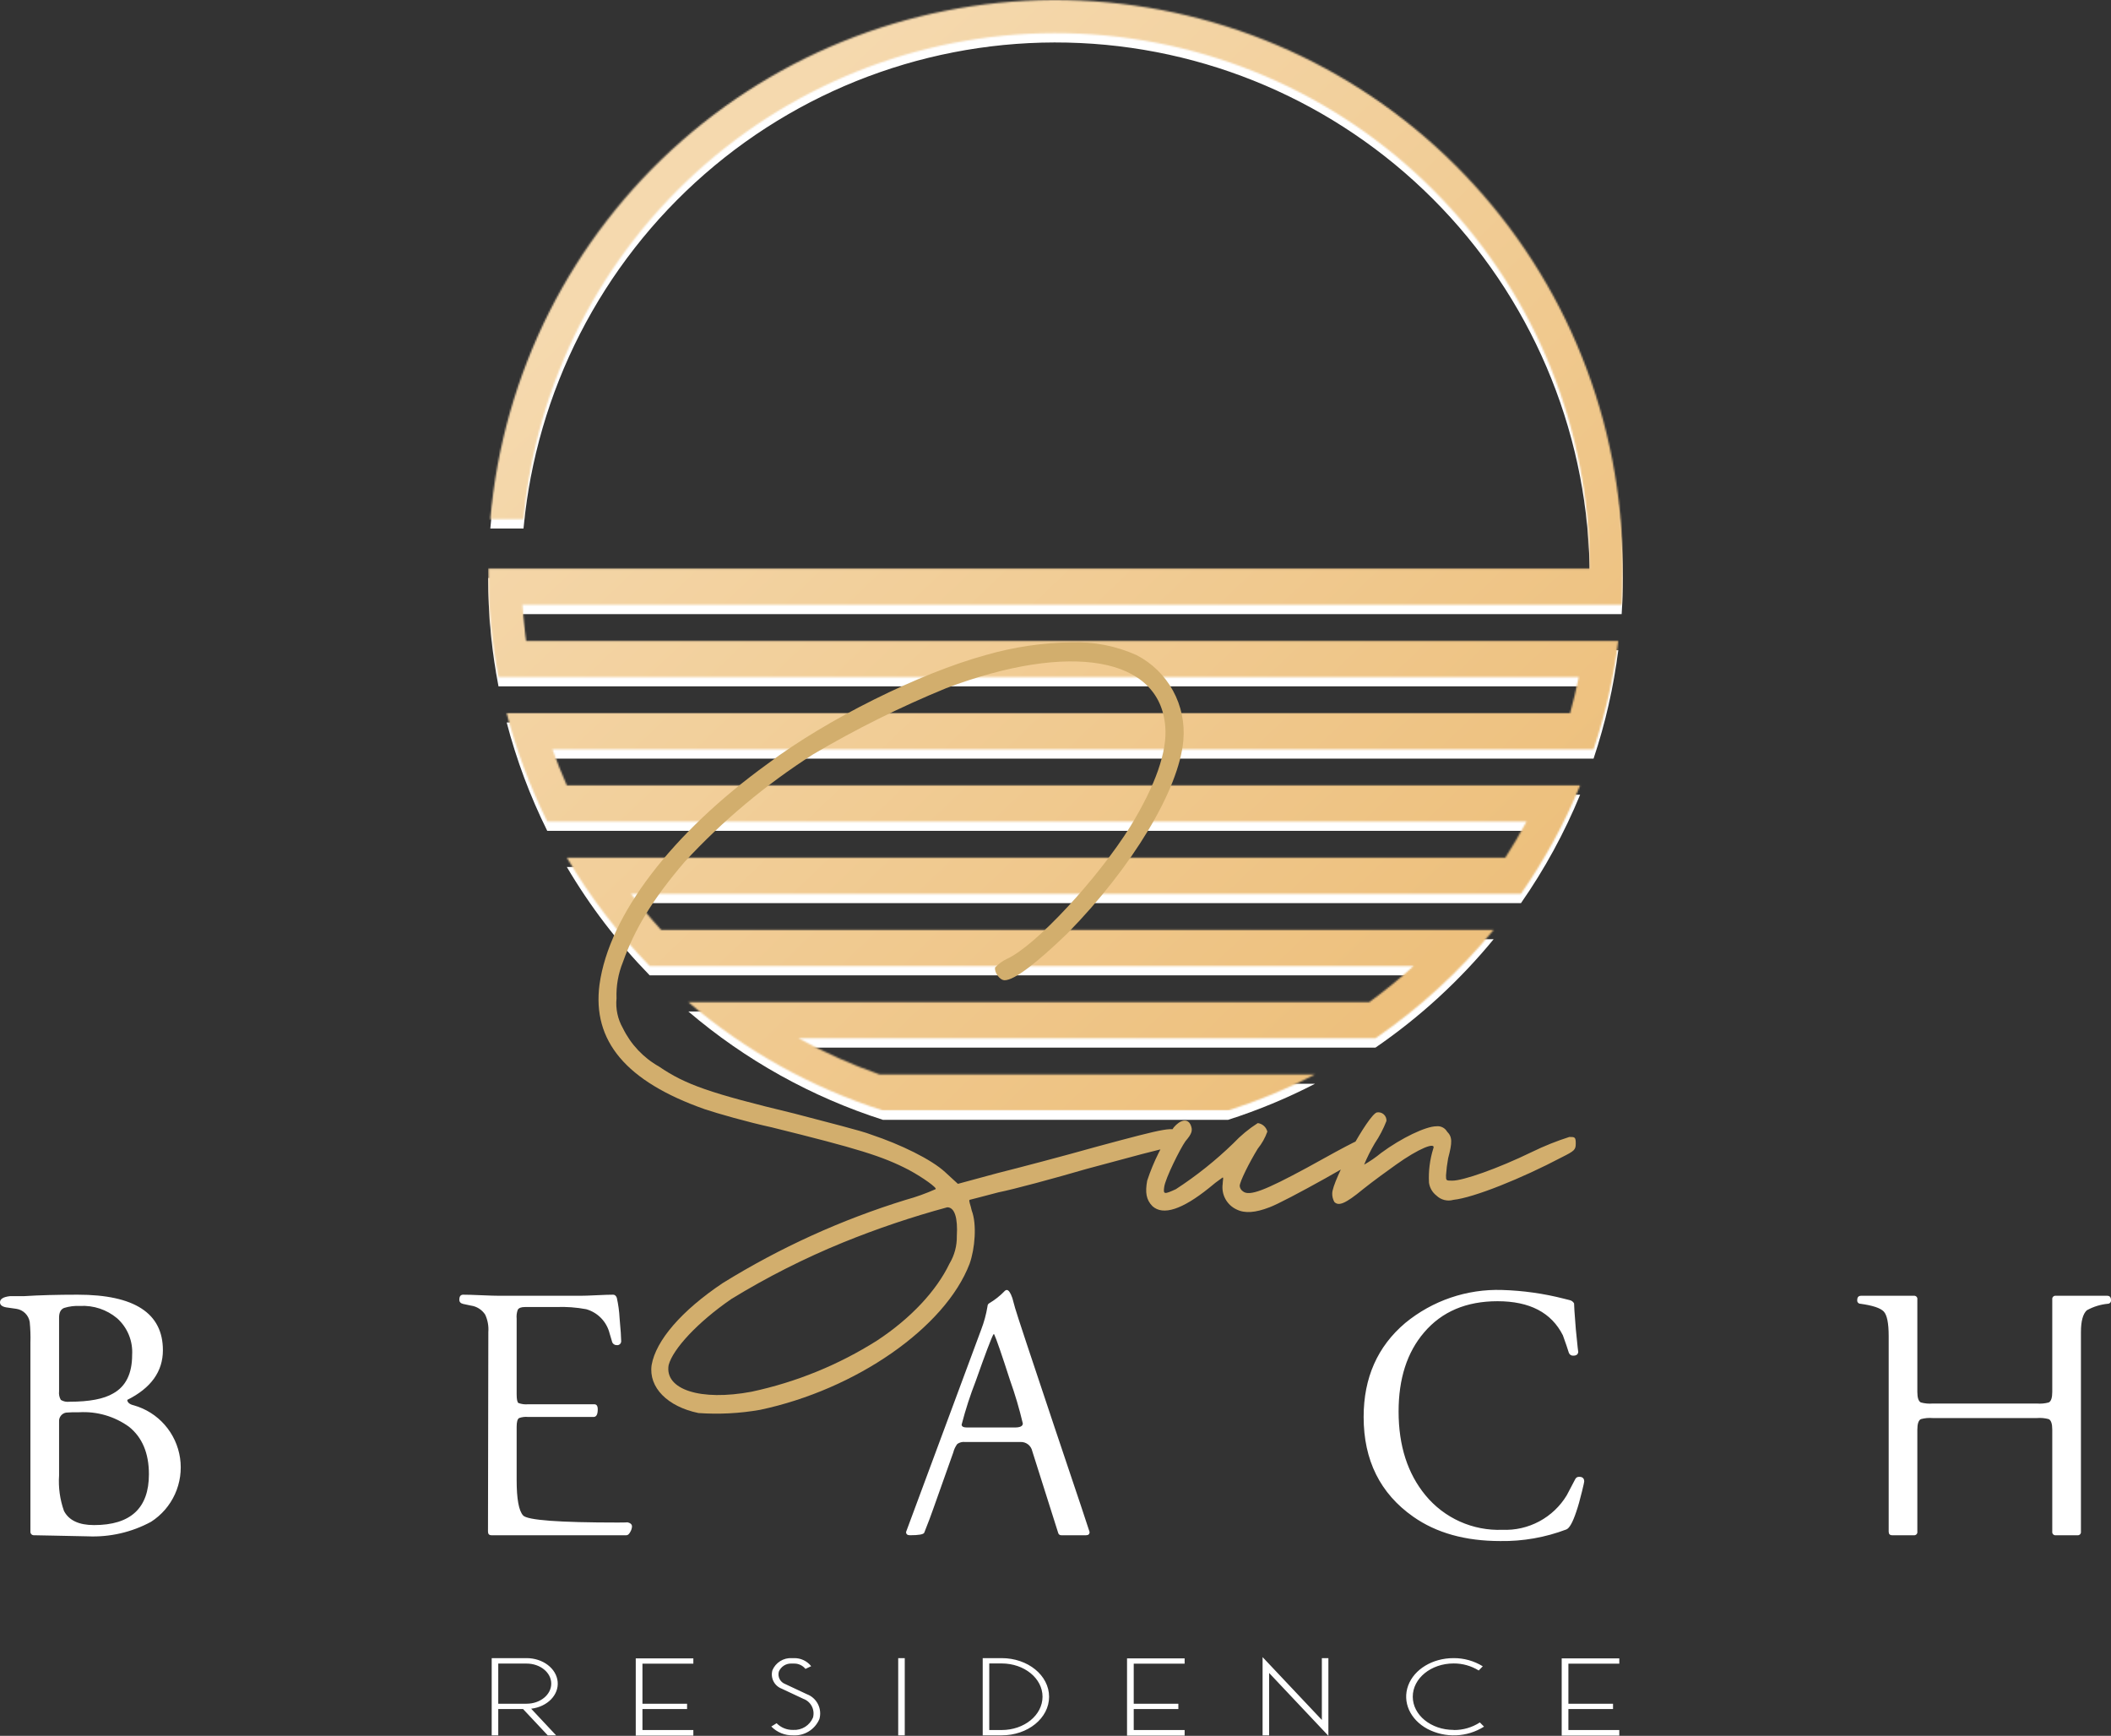 <svg width="1255" height="1032" viewBox="0 0 1255 1032" fill="none" xmlns="http://www.w3.org/2000/svg">
<rect x="0" y="0" width="1255" height="1032" fill="#333333" stroke="none"/>
<g clip-path="url(#clip0_869_145)">
<path fill-rule="evenodd" clip-rule="evenodd" d="M309.891 343.629H290.242C290.231 365.253 292.278 386.828 296.356 408.062H938.603C937.115 415.317 935.386 422.477 933.417 429.542H301.226C307.043 451.79 315.123 473.381 325.341 493.974H907.541C903.612 501.308 899.409 508.467 894.934 515.451H336.983C350.776 538.827 367.318 560.46 386.253 579.884H840.409C831.996 587.509 823.183 594.678 814.008 601.361H409.222C443.16 630.304 482.492 652.206 524.937 665.796H730.061C747.884 660.097 765.199 652.912 781.826 644.317H522.839C506.244 638.511 490.161 631.327 474.758 622.84H817.725C844.046 604.78 867.694 583.089 887.971 558.407H393.048C386.768 551.52 380.788 544.361 375.108 536.931H904.231C918.255 516.798 930.045 495.192 939.391 472.495H336.987C333.883 465.465 331.025 458.306 328.413 451.018H947.387C954.378 430.076 959.292 408.494 962.059 386.585H312.758C311.808 379.497 311.089 372.337 310.601 365.106H964.088C964.531 358.003 964.754 350.844 964.757 343.629C964.754 256.513 931.206 172.76 871.108 109.833C811.01 46.906 729.001 9.663 642.179 5.868C555.358 2.073 470.426 32.021 405.093 89.466C339.759 146.91 299.067 227.419 291.501 314.204H311.228C318.781 232.663 357.385 157.174 419.018 103.425C480.652 49.675 560.575 21.798 642.18 25.586C723.785 29.374 800.796 64.536 857.21 123.766C913.625 182.995 945.104 261.737 945.107 343.629H309.891Z" fill="white"/>
<mask id="mask0_869_145" style="mask-type:luminance" maskUnits="userSpaceOnUse" x="290" y="-1" width="675" height="662">
<path d="M309.891 338.082H290.242C290.231 359.706 292.278 381.281 296.356 402.515H938.603C937.115 409.769 935.386 416.929 933.417 423.994H301.226C307.043 446.243 315.123 467.834 325.341 488.427H907.541C903.612 495.76 899.409 502.919 894.934 509.904H336.983C350.776 533.28 367.318 554.912 386.253 574.336H840.409C831.995 581.961 823.182 589.13 814.008 595.816H409.222C443.161 624.757 482.493 646.657 524.937 660.248H730.061C747.884 654.549 765.199 647.364 781.826 638.769H522.839C506.244 632.964 490.161 625.78 474.758 617.292H817.725C844.046 599.232 867.694 577.541 887.971 552.859H393.048C386.768 545.972 380.788 538.813 375.108 531.383H904.231C918.255 511.25 930.044 489.644 939.391 466.948H336.987C333.883 459.917 331.025 452.758 328.413 445.471H947.387C954.378 424.529 959.292 402.947 962.059 381.038H312.758C311.808 373.949 311.089 366.789 310.601 359.559H964.088C964.531 352.458 964.754 345.299 964.757 338.082C964.754 250.966 931.206 167.212 871.108 104.286C811.01 41.359 729.001 4.115 642.179 0.321C555.358 -3.474 470.426 26.473 405.093 83.918C339.759 141.363 299.067 221.871 291.501 308.657H311.228C318.781 227.116 357.385 151.627 419.018 97.877C480.652 44.128 560.575 16.25 642.18 20.039C723.785 23.827 800.796 58.989 857.21 118.218C913.624 177.448 945.104 256.19 945.107 338.082H309.891Z" fill="white"/>
</mask>
<g mask="url(#mask0_869_145)">
<path d="M964.757 0H290.242V660.249H964.757V0Z" fill="url(#paint0_linear_869_145)"/>
</g>
<path d="M793.279 714.611C795.807 717.146 799.601 715.879 810.348 707.006C816.67 701.937 825.52 695.599 829.946 692.431C843.224 682.923 853.972 678.486 852.074 682.923C850.031 689.478 849.175 696.347 849.545 703.204C849.982 706.218 851.57 708.945 853.972 710.809C855.287 712.086 856.914 712.993 858.689 713.438C860.465 713.883 862.326 713.851 864.086 713.345C876.101 712.077 904.55 700.668 928.574 687.994C936.16 684.191 936.792 683.558 936.792 679.754C936.792 675.953 936.16 675.953 932.999 675.953C925.419 678.368 918.023 681.333 910.871 684.823C890.008 694.964 869.776 701.937 863.455 701.937C859.661 701.937 859.661 701.937 859.661 698.768C859.884 695.365 860.306 691.979 860.926 688.627C863.455 679.121 863.455 675.953 860.294 672.782C859.665 671.692 858.731 670.811 857.607 670.248C856.483 669.685 855.22 669.464 853.972 669.614C847.648 669.614 833.107 676.586 821.095 685.458C817.93 688.07 814.547 690.403 810.981 692.431C812.787 688.061 814.9 683.824 817.303 679.754C820.111 675.592 822.444 671.128 824.258 666.445C824.303 665.711 824.181 664.977 823.901 664.298C823.621 663.618 823.191 663.011 822.643 662.523C822.095 662.035 821.443 661.678 820.737 661.479C820.031 661.28 819.29 661.245 818.568 661.376C813.509 662.644 792.014 701.937 792.014 709.541C791.971 711.314 792.408 713.067 793.279 714.611ZM735.113 719.047C740.172 721.582 746.493 720.949 754.714 717.781C763.565 714.61 813.509 686.727 814.773 684.19C816.67 681.655 814.142 676.585 811.613 676.585C809.717 676.585 805.291 678.486 776.842 694.331C752.184 707.641 742.702 711.441 738.908 708.273C738.377 707.918 737.932 707.45 737.604 706.902C737.276 706.354 737.074 705.74 737.011 705.104C737.011 702.569 742.702 691.162 747.759 682.923C750.211 679.887 752.135 676.458 753.449 672.782C753.114 671.464 752.392 670.277 751.378 669.374C750.364 668.47 749.104 667.892 747.759 667.712C742.438 671.113 737.554 675.157 733.217 679.754C722.739 689.918 711.306 699.045 699.077 707.005C692.124 710.176 691.491 710.176 692.124 705.739C692.755 700.668 701.607 682.923 704.767 678.486C708.562 674.049 709.193 672.149 707.928 668.98C706.033 664.544 701.607 665.812 697.812 670.249C691.054 679.996 685.732 690.668 682.008 701.936C680.744 708.908 681.374 713.345 685.169 717.145C691.491 722.85 702.871 719.047 718.675 706.372C721.299 704.112 724.043 701.996 726.896 700.035C727.527 700.035 726.896 701.936 726.896 703.837C726.451 706.921 727.01 710.067 728.49 712.807C729.971 715.547 732.293 717.735 735.113 719.047ZM568.839 734.892C568.948 740.693 567.413 746.407 564.413 751.369C556.827 767.214 541.654 783.692 521.423 797.001C498.541 811.474 473.284 821.772 446.821 827.421C416.476 833.125 394.979 826.155 397.509 811.578C400.038 802.07 414.577 786.227 434.81 772.283C456.003 759.321 478.203 748.088 501.193 738.694C521.405 730.476 542.095 723.491 563.149 717.78C567.577 717.781 569.473 724.118 568.839 734.892ZM585.91 389.489C546.711 400.263 491.709 427.514 456.304 454.132C399.404 495.328 362.104 544.128 356.413 585.324C351.987 618.912 372.22 642.995 419.003 659.475C426.589 662.008 444.292 667.08 458.833 670.249C510.044 682.923 524.584 687.359 540.39 695.599C548.609 700.035 557.461 706.372 556.196 707.005C550.465 709.566 544.547 711.686 538.494 713.345C500.301 725.131 463.761 741.742 429.753 762.778C405.095 779.255 389.922 797.001 387.393 811.578C385.497 824.887 396.875 836.294 415.211 840.097C427.466 840.958 439.78 840.32 451.88 838.197C508.78 826.155 561.887 789.396 576.426 751.369C579.589 742.497 580.851 727.922 577.691 719.682C577.06 716.513 575.794 713.978 576.426 713.345C576.426 713.345 584.015 711.441 593.497 708.908C602.979 707.005 626.372 700.668 645.971 694.964C676.949 686.727 685.17 684.19 697.812 681.655C698.677 681.535 699.491 681.174 700.162 680.614C700.832 680.054 701.333 679.317 701.607 678.486C702.872 675.953 702.872 675.318 700.973 673.416C697.812 669.614 694.652 670.249 652.294 681.655C632.062 687.359 605.509 694.331 592.864 697.5L569.473 703.838L561.887 696.868C553.666 689.263 535.333 680.388 518.262 674.685C511.94 672.15 491.077 667.08 472.11 662.009C422.164 649.968 407.625 644.899 391.818 634.123C382.509 628.881 375.011 620.924 370.321 611.308C367.235 605.937 365.909 599.73 366.529 593.562C366.246 586.191 367.539 578.844 370.321 572.015C377.276 552.367 388.024 534.621 406.991 512.439C429.657 487.913 455.367 466.4 483.491 448.429C508.856 433.444 535.267 420.312 562.518 409.137C636.488 381.25 689.595 390.758 692.755 431.951C694.02 446.528 687.065 466.81 671.892 491.525C652.925 521.947 615.625 562.508 598.554 570.113C595.954 571.376 593.599 573.093 591.6 575.184C590.967 577.717 594.128 582.789 597.288 582.789C602.979 582.789 616.256 572.648 634.591 554.903C673.157 515.61 700.973 469.346 703.502 440.192C704.43 429.924 702.277 419.613 697.321 410.58C692.365 401.547 684.831 394.203 675.684 389.49C663.572 384.051 650.383 381.45 637.119 381.886C619.786 382.108 602.562 384.665 585.91 389.489Z" fill="#D2AE6D"/>
<path d="M962.679 1028.56H932.419V1016.09H958.947V1012.92H932.419V989.114H962.679V985.946H928.439V1031.87H962.679V1028.56ZM864.188 1028.49C850.758 1028.49 839.899 1019.66 839.899 1008.74C839.899 997.814 850.758 988.982 864.188 988.982C869.456 988.945 874.627 990.393 879.112 993.161L881.516 990.667C876.285 987.437 870.25 985.755 864.107 985.813C851.671 985.813 840.729 992.421 837.162 1002.13C833.599 1011.84 838.241 1022.29 848.604 1027.89C853.842 1030.63 859.707 1031.95 865.614 1031.72C871.52 1031.48 877.261 1029.7 882.264 1026.54L879.776 1024.05C875.189 1027.03 869.827 1028.6 864.356 1028.56L864.188 1028.49ZM754.508 994.646L789.741 1032V985.813H785.847V1022.56L750.612 985.206V1031.73H754.509L754.508 994.646ZM704.269 1028.56H674.007V1016.09H700.538V1012.92H674.007V989.114H704.269V985.946H670.029V1031.87H704.269L704.269 1028.56ZM595.498 1028.56H588.12V988.982H595.498C608.928 988.982 619.789 997.814 619.789 1008.74C619.789 1019.73 608.928 1028.56 595.498 1028.56ZM595.498 985.813H584.224V1031.73H595.498C611.085 1031.73 623.686 1021.48 623.686 1008.81C623.686 996.061 611.085 985.813 595.498 985.813ZM537.881 1031.73V985.813H533.984V1031.73H537.881ZM471.392 1028.49C469.591 1028.52 467.802 1028.19 466.135 1027.5C464.467 1026.82 462.956 1025.8 461.693 1024.52L458.542 1026.47C460.215 1028.18 462.218 1029.52 464.427 1030.43C466.637 1031.33 469.006 1031.78 471.392 1031.73H471.558C474.836 1031.92 478.092 1031.08 480.881 1029.34C483.669 1027.61 485.856 1025.05 487.143 1022.02C487.975 1019.07 487.669 1015.91 486.287 1013.18C484.905 1010.44 482.547 1008.33 479.682 1007.26L466.75 1001.19C465.327 1000.65 464.156 999.594 463.466 998.234C462.776 996.875 462.617 995.307 463.018 993.836C463.649 992.334 464.73 991.067 466.111 990.209C467.493 989.351 469.107 988.946 470.728 989.049H471.973C473.286 989.01 474.59 989.276 475.783 989.826C476.976 990.376 478.027 991.194 478.853 992.218L482.251 990.6C481.026 989.057 479.459 987.822 477.675 986.991C475.891 986.16 473.939 985.757 471.973 985.813H470.728C468.301 985.682 465.893 986.304 463.831 987.595C461.769 988.885 460.154 990.782 459.206 993.025C458.587 995.203 458.806 997.533 459.82 999.556C460.833 1001.58 462.566 1003.15 464.677 1003.95L477.609 1010.02C479.783 1010.81 481.578 1012.4 482.638 1014.46C483.697 1016.52 483.944 1018.91 483.329 1021.15C482.374 1023.43 480.739 1025.36 478.646 1026.68C476.554 1027.99 474.108 1028.63 471.641 1028.49L471.392 1028.49ZM412.199 1028.56H381.94V1016.09H408.468V1012.92H381.94V989.114H412.199V985.946H377.959V1031.87H412.199L412.199 1028.56ZM296.217 989.049H313.045C321.169 989.049 327.719 994.375 327.719 1000.98C327.719 1007.59 321.169 1012.92 313.045 1012.92H296.216L296.217 989.049ZM296.217 1031.73V1016.09H310.972L325.649 1031.73H330.622L315.782 1015.89C325.4 1014.74 332.28 1007.73 331.533 999.837C330.786 991.947 322.746 985.813 313.045 985.813H292.319V1031.73H296.217Z" fill="white"/>
<path fill-rule="evenodd" clip-rule="evenodd" d="M1237.13 910.597C1237.17 910.885 1237.15 911.179 1237.06 911.456C1236.98 911.734 1236.83 911.987 1236.63 912.197C1236.42 912.406 1236.18 912.565 1235.9 912.662C1235.63 912.759 1235.34 912.791 1235.05 912.755H1222.16C1221.88 912.79 1221.58 912.759 1221.31 912.662C1221.04 912.565 1220.79 912.405 1220.59 912.196C1220.38 911.987 1220.23 911.733 1220.15 911.456C1220.06 911.178 1220.04 910.884 1220.08 910.597V849.981C1220.08 846.531 1219.39 844.446 1218.01 843.726C1215.71 843.098 1213.32 842.879 1210.94 843.08H1149.01C1146.64 842.879 1144.25 843.098 1141.95 843.726C1140.56 844.445 1139.87 846.53 1139.87 849.981V910.597C1139.92 910.885 1139.89 911.179 1139.81 911.456C1139.72 911.734 1139.57 911.987 1139.37 912.197C1139.17 912.406 1138.92 912.565 1138.64 912.662C1138.37 912.759 1138.08 912.791 1137.79 912.755H1124.91C1123.52 912.755 1122.83 912.035 1122.83 910.597V794.328C1122.83 786.707 1121.86 781.853 1119.92 779.767C1117.98 777.682 1113.34 776.136 1106 775.13C1105.73 775.125 1105.46 775.064 1105.22 774.95C1104.97 774.836 1104.76 774.672 1104.58 774.469C1104.4 774.266 1104.27 774.027 1104.19 773.769C1104.12 773.512 1104.09 773.24 1104.13 772.973C1104.13 771.247 1104.89 770.384 1106.41 770.383H1137.79C1138.08 770.347 1138.37 770.379 1138.64 770.475C1138.92 770.572 1139.17 770.732 1139.37 770.941C1139.57 771.151 1139.72 771.404 1139.81 771.682C1139.89 771.96 1139.92 772.254 1139.87 772.541V827.547C1139.87 830.999 1140.56 833.084 1141.95 833.803C1144.25 834.431 1146.64 834.65 1149.01 834.449H1210.94C1213.32 834.65 1215.71 834.432 1218.01 833.803C1219.39 833.084 1220.08 830.999 1220.08 827.513V772.541C1220.04 772.254 1220.06 771.96 1220.15 771.682C1220.23 771.405 1220.38 771.151 1220.59 770.942C1220.79 770.732 1221.04 770.573 1221.31 770.476C1221.58 770.379 1221.87 770.347 1222.16 770.383H1252.71C1254.24 770.383 1255 771.246 1255 772.973C1255.03 773.238 1255.01 773.507 1254.93 773.762C1254.86 774.018 1254.73 774.255 1254.56 774.458C1254.38 774.661 1254.17 774.826 1253.93 774.942C1253.69 775.057 1253.43 775.122 1253.16 775.13C1248.76 775.542 1244.49 776.864 1240.62 779.013C1238.3 781.17 1237.13 785.483 1237.13 791.956L1237.13 910.597ZM891.947 916.206C871.162 916.206 853.913 911.388 840.2 901.752C820.527 887.948 810.69 868.175 810.688 842.433C810.688 819.135 818.932 800.511 835.42 786.563C851.601 773.241 872.058 766.266 892.985 766.933C905.398 767.297 917.733 769.034 929.767 772.111C930.875 772.399 932.019 772.686 933.197 772.973C933.744 773.089 934.26 773.323 934.708 773.658C935.157 773.993 935.527 774.421 935.795 774.913C935.795 775.922 935.864 777.36 936.002 779.228C936.279 782.68 936.556 786.347 936.833 790.231C937.802 800.151 938.287 804.537 938.287 803.388C938.287 805.114 937.318 805.977 935.38 805.978C934.801 806.038 934.219 805.901 933.728 805.587C933.238 805.274 932.867 804.803 932.678 804.252C931.984 801.95 930.806 798.498 929.145 793.896C922.355 780.379 909.401 773.62 890.283 773.62C871.717 773.62 857.17 779.803 846.642 792.17C836.527 803.962 831.469 819.638 831.47 839.197C831.47 859.473 836.805 876.083 847.474 889.027C853.009 895.738 860.013 901.078 867.943 904.632C875.872 908.186 884.513 909.858 893.192 909.518C900.812 909.846 908.38 908.118 915.106 904.514C921.832 900.909 927.47 895.561 931.43 889.027C932.538 886.869 934.201 883.706 936.419 879.536C936.616 879.048 936.965 878.637 937.415 878.365C937.864 878.092 938.389 877.973 938.912 878.025C940.852 878.025 941.821 878.96 941.82 880.829C941.82 881.116 941.405 882.986 940.575 886.438C939.328 891.614 938.15 895.784 937.041 898.948C934.963 905.134 933.024 908.585 931.222 909.303C918.682 914.068 905.356 916.41 891.947 916.206ZM591.028 793.25H590.611C589.227 795.839 585.729 805.079 580.117 820.968C576.8 829.458 573.99 838.138 571.702 846.962C571.702 848.112 572.741 848.687 574.819 848.688H603.288C606.475 848.688 608.068 847.897 608.068 846.316C606.019 837.624 603.487 829.054 600.485 820.646C595.428 804.971 592.276 795.839 591.028 793.25ZM292.189 912.754C290.803 912.754 290.11 912.035 290.111 910.597L290.318 791.956C290.59 788.401 289.946 784.835 288.448 781.6C287.497 780.141 286.244 778.904 284.774 777.974C283.304 777.043 281.651 776.441 279.928 776.209C278.404 775.922 276.88 775.598 275.356 775.238C273.832 774.878 273.071 774.051 273.071 772.757C273.071 770.743 273.832 769.736 275.356 769.736C277.712 769.736 281.315 769.844 286.163 770.061C291.01 770.276 294.681 770.383 297.176 770.383H344.974C347.052 770.383 350.273 770.275 354.636 770.061C359.003 769.844 362.295 769.736 364.51 769.736C365.479 769.736 366.207 770.347 366.693 771.569C367.596 775.576 368.151 779.654 368.354 783.758C368.977 790.625 369.29 795.082 369.29 797.097C369.336 797.461 369.298 797.83 369.177 798.175C369.057 798.521 368.857 798.834 368.595 799.088C368.333 799.343 368.014 799.533 367.666 799.643C367.318 799.753 366.948 799.78 366.588 799.722C365.916 799.723 365.265 799.485 364.751 799.051C364.237 798.617 363.893 798.014 363.781 797.35C363.297 795.766 362.846 794.256 362.43 792.817C361.588 789.391 359.857 786.249 357.411 783.711C354.966 781.173 351.894 779.329 348.508 778.366C342.617 777.271 336.622 776.837 330.636 777.07H312.139C309.784 777.07 308.33 777.646 307.776 778.796C307.19 780.454 306.977 782.222 307.152 783.972V828.841C307.152 831.862 307.498 833.624 308.191 834.127C310.047 834.823 312.038 835.081 314.01 834.881H353.287C354.674 834.881 355.366 835.889 355.366 837.903C355.366 840.922 354.534 842.431 352.871 842.432H314.01C312.184 842.241 310.338 842.462 308.608 843.079C307.636 843.654 307.151 845.38 307.152 848.256V879.967C307.152 891.182 308.434 898.192 310.997 900.998C313.559 903.802 332.367 905.204 367.419 905.203C371.991 905.203 373.654 905.131 372.406 904.988C374.623 905.276 375.731 906.139 375.73 907.578C375.645 908.723 375.289 909.832 374.691 910.812C373.999 912.107 373.238 912.755 372.406 912.754L292.189 912.754ZM35.121 845.237V877.161C34.639 884.333 35.629 891.528 38.03 898.301C40.942 903.909 46.9 906.714 55.903 906.714C77.655 906.714 88.531 896.647 88.53 876.514C88.53 864.003 84.582 854.583 76.686 848.256C68.123 842.082 57.707 839.037 47.175 839.629C44.541 839.564 41.905 839.636 39.279 839.843C38.04 840.061 36.927 840.736 36.158 841.733C35.389 842.731 35.019 843.98 35.121 845.237ZM35.121 783.326V827.116C34.893 828.909 35.258 830.728 36.159 832.295C37.719 833.237 39.552 833.617 41.356 833.374C53.133 833.374 61.791 831.72 67.332 828.412C74.816 824.241 78.558 816.619 78.556 805.545C78.813 801.472 78.141 797.394 76.593 793.619C75.045 789.844 72.66 786.472 69.619 783.758C63.468 778.605 55.596 775.984 47.592 776.424C44.395 776.27 41.195 776.671 38.135 777.61C36.127 778.402 35.122 780.307 35.121 783.326ZM598.509 766.933H598.49C597.921 767.029 597.408 767.337 597.056 767.796C594.457 770.467 591.522 772.787 588.326 774.699C587.95 774.862 587.63 775.134 587.408 775.48C587.186 775.826 587.072 776.23 587.079 776.641C586.304 781.358 585.05 785.983 583.339 790.446C567.267 833.875 552.374 873.997 538.66 910.812C538.66 912.108 539.421 912.755 540.944 912.754C546.21 912.754 549.05 912.251 549.464 911.244C551.819 905.348 553.689 900.387 555.075 896.361C562.557 875.22 566.437 864.29 566.715 863.571C567.17 861.74 567.981 860.017 569.102 858.502C570.459 857.535 572.127 857.112 573.779 857.316H606.615C608.24 857.225 609.844 857.718 611.139 858.707C612.434 859.696 613.335 861.115 613.68 862.709L629.057 911.244C629.131 911.682 629.362 912.077 629.707 912.356C630.052 912.634 630.487 912.776 630.93 912.754H645.684C647.069 912.754 647.761 912.107 647.761 910.812C647.761 910.525 640.834 889.817 626.98 848.688C612.573 805.69 604.745 782.034 603.496 777.72C602.942 775.705 602.388 773.692 601.836 771.68C600.726 768.516 599.618 766.933 598.509 766.933ZM0 774.266C0 772.254 2.009 771.032 6.028 770.6H14.341C23.484 770.024 34.082 769.736 46.136 769.736C79.943 769.736 96.845 780.738 96.844 802.741C96.844 815.397 89.777 825.248 75.645 832.294C75.785 833.875 77.101 834.953 79.593 835.528C86.694 837.54 93.063 841.566 97.933 847.123C102.803 852.679 105.967 859.529 107.043 866.847C108.119 874.164 107.062 881.638 103.999 888.367C100.935 895.096 95.996 900.793 89.777 904.773C78.248 911.004 65.249 913.986 52.164 913.401C51.055 913.401 44.128 913.257 31.382 912.969C28.887 912.969 25.146 912.898 20.16 912.754C19.877 912.766 19.596 912.718 19.333 912.613C19.07 912.508 18.833 912.348 18.637 912.144C18.44 911.941 18.289 911.697 18.194 911.43C18.098 911.164 18.06 910.88 18.082 910.597V798.425C18.217 794.251 18.078 790.071 17.665 785.915C17.332 783.952 16.39 782.145 14.972 780.75C13.554 779.356 11.733 778.445 9.769 778.149C7.829 777.862 5.819 777.575 3.741 777.287C1.248 776.855 0.001 775.848 0 774.266Z" fill="white"/>
</g>
<defs>
<linearGradient id="paint0_linear_869_145" x1="416.425" y1="108.181" x2="855.846" y2="567.98" gradientUnits="userSpaceOnUse">
<stop stop-color="#F5D9AE"/>
<stop offset="1" stop-color="#EDC07D"/>
</linearGradient>
<clipPath id="clip0_869_145">
<rect width="1255" height="1032" fill="white"/>
</clipPath>
</defs>
</svg>
